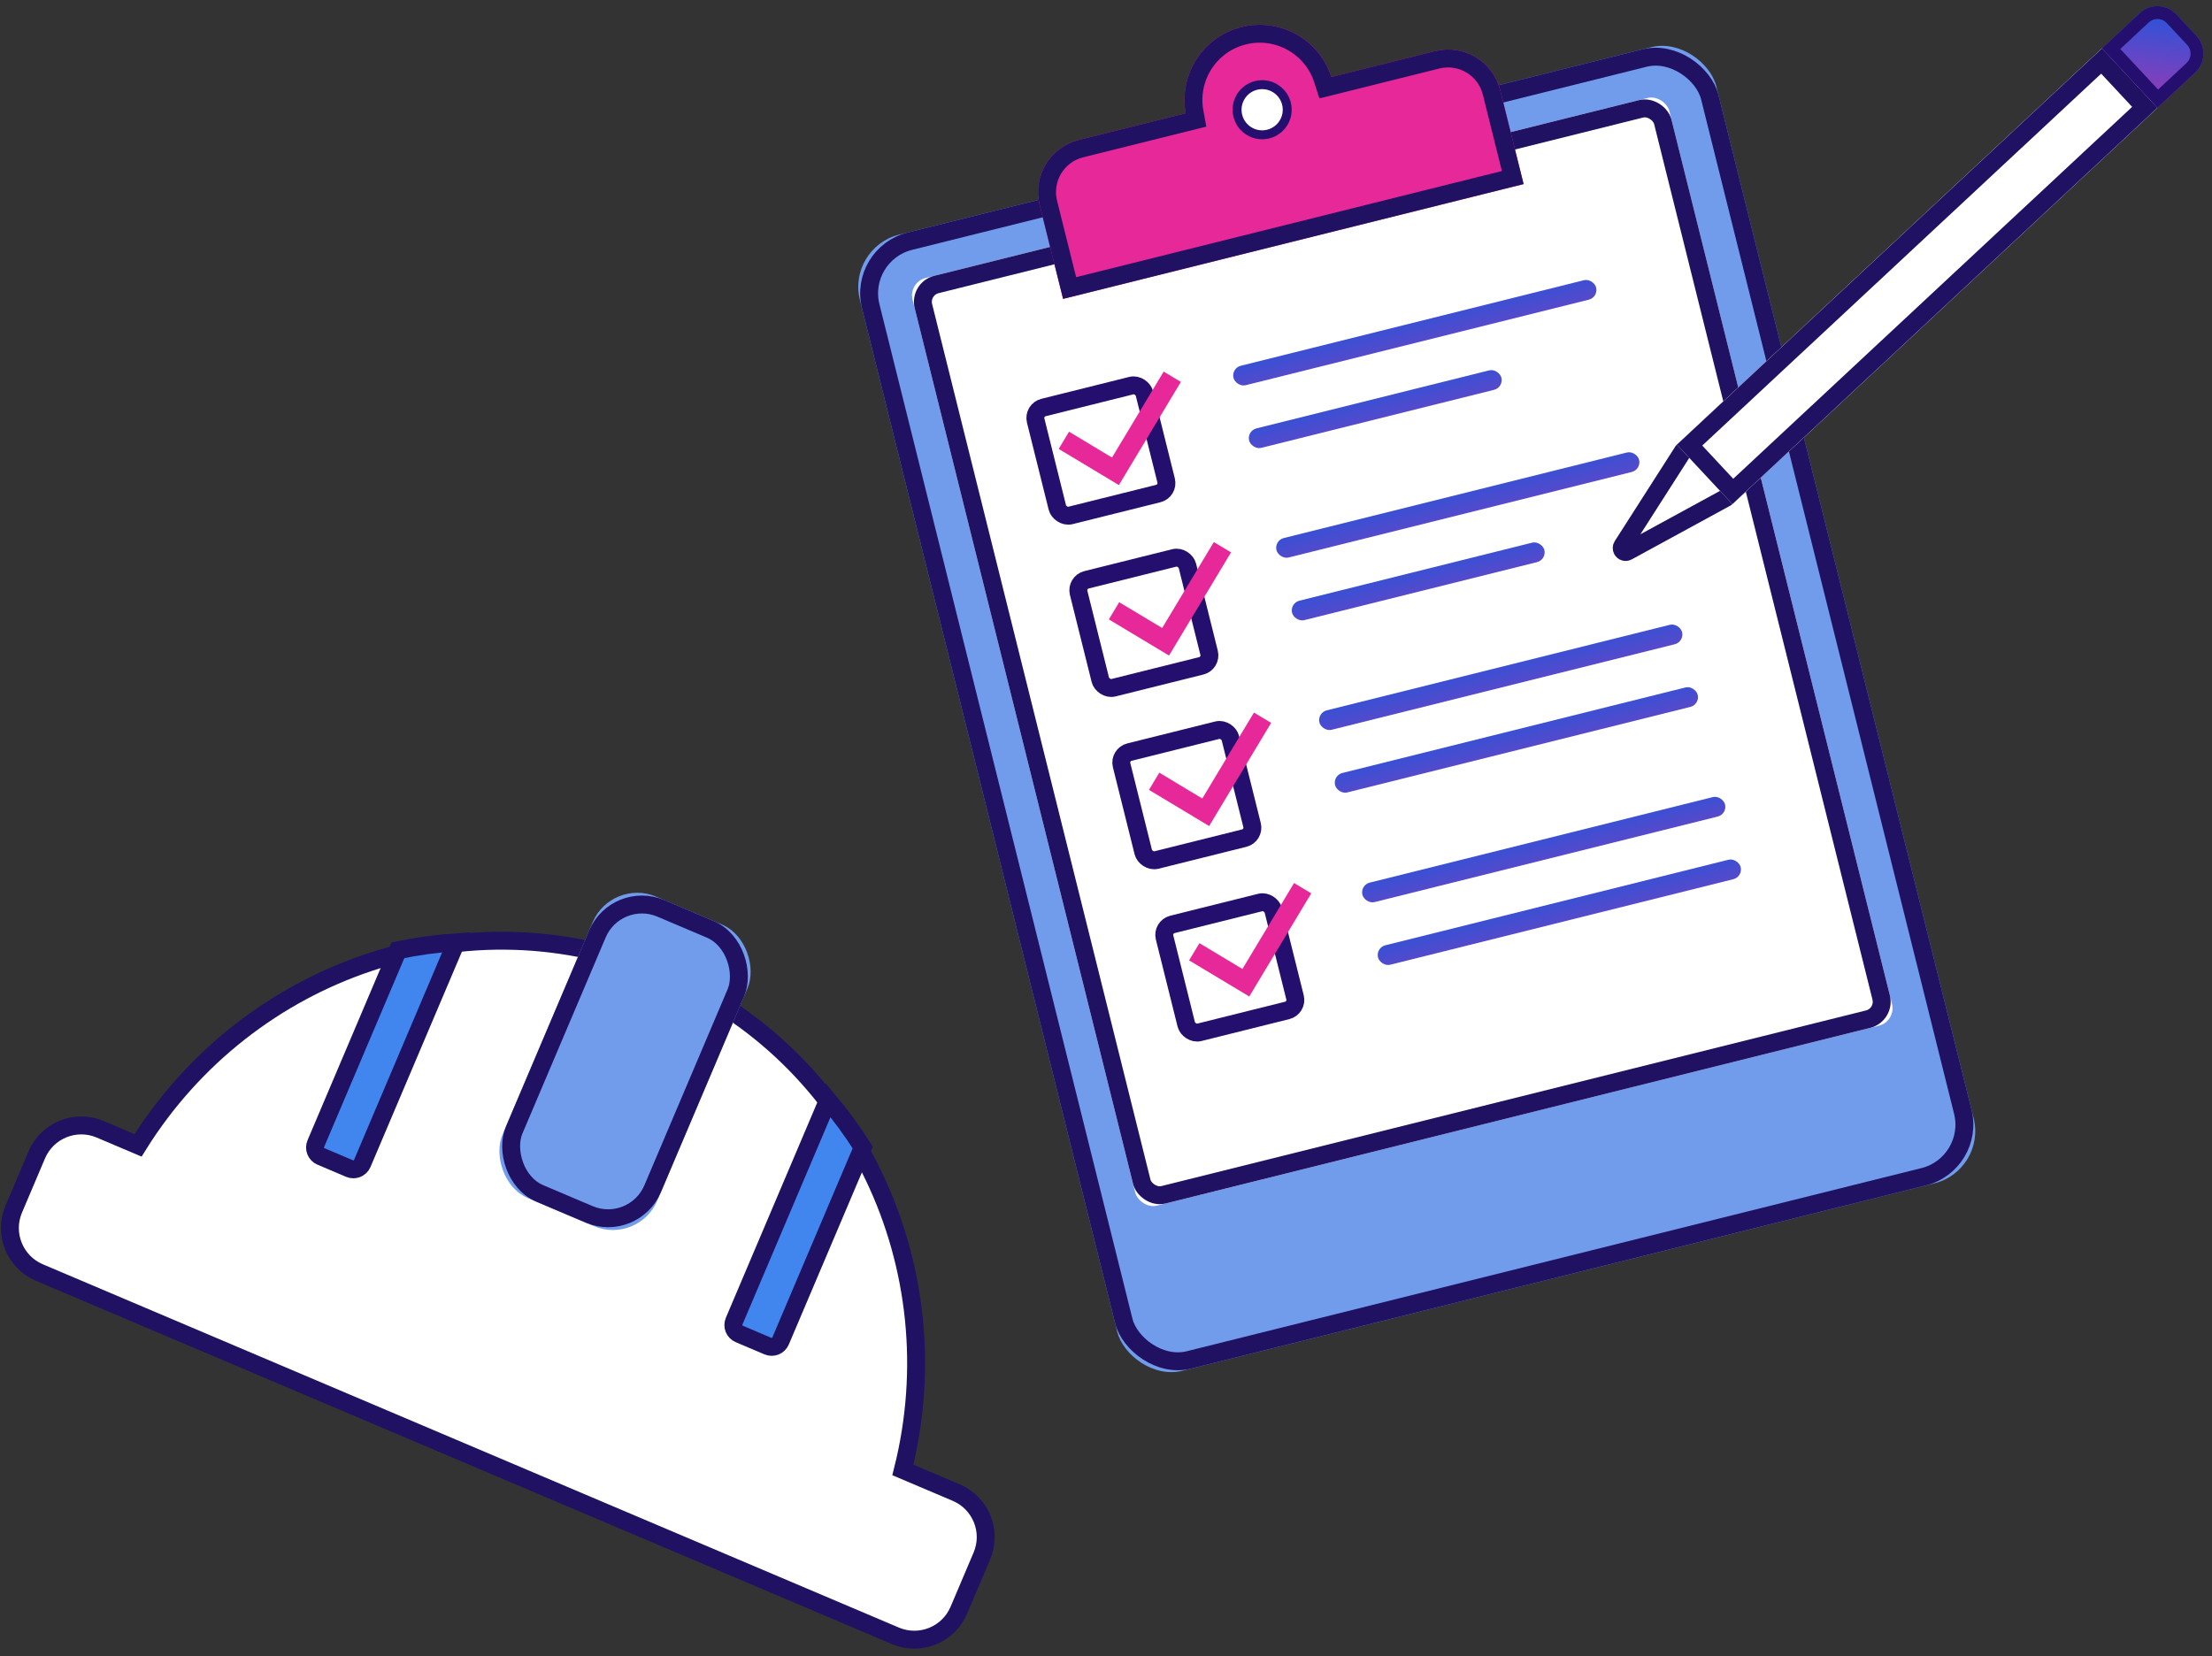 <?xml version="1.0" encoding="UTF-8" standalone="no"?>
<svg width="247px" height="185px" viewBox="0 0 247 185" version="1.1" xmlns="http://www.w3.org/2000/svg" xmlns:xlink="http://www.w3.org/1999/xlink">
    <rect x="0" y="0" width="247" height="185" fill="#333333" stroke="none"/>
    <!-- Generator: Sketch 47.1 (45422) - http://www.bohemiancoding.com/sketch -->
    <title>Quiz Review</title>
    <desc>Created with Sketch.</desc>
    <defs>
        <rect id="path-1" x="9.9475983e-14" y="13.249" width="98.56" height="130.775" rx="6"></rect>
        <rect id="path-2" x="5.712" y="18.658" width="87.091" height="106.783" rx="2"></rect>
        <linearGradient x1="-10.618%" y1="-215.966%" x2="116.679%" y2="644.948%" id="linearGradient-3">
            <stop stop-color="#005DE8" offset="0%"></stop>
            <stop stop-color="#E62899" offset="100%"></stop>
        </linearGradient>
        <path d="M40.339,7.84 L28.041,7.84 C24.728,7.84 22.041,10.526 22.041,13.84 L22.041,13.84 L22.041,24.64 L75.04,24.64 L75.04,13.84 C75.04,10.526 72.354,7.84 69.04,7.84 L57.102,7.84 C56.814,3.462 53.171,-1.42108547e-13 48.72,-1.42108547e-13 C44.269,-1.42108547e-13 40.627,3.462 40.339,7.84 Z" id="path-4"></path>
        <path d="M-3.83693077e-13,8.654 L9.072,8.654 L9.072,73.738 L5.931,85.984 L5.931,85.984 C5.733,86.754 4.949,87.218 4.178,87.021 C3.669,86.89 3.272,86.493 3.141,85.984 L-3.83693077e-13,73.738 L-3.83693077e-13,8.654 Z" id="path-5"></path>
        <rect id="path-6" x="-3.83693077e-13" y="8.654" width="9.072" height="64.905"></rect>
        <linearGradient x1="-33.799%" y1="0%" x2="127.307%" y2="178.799%" id="linearGradient-7">
            <stop stop-color="#005DE8" offset="0%"></stop>
            <stop stop-color="#E62899" offset="100%"></stop>
        </linearGradient>
        <path d="M2.88,9.14823772e-14 L6.192,9.14823772e-14 L6.192,9.14823772e-14 C7.783,9.11901924e-14 9.072,1.289 9.072,2.88 L9.072,8.654 L-2.84217094e-13,8.654 L-2.84217094e-13,2.88 L-2.84217094e-13,2.88 C-2.84411884e-13,1.289 1.289,9.13304728e-14 2.88,9.1038288e-14 Z" id="path-8"></path>
        <rect id="path-9" x="46.986" y="-6.39488462e-14" width="18.795" height="36.588" rx="5.4"></rect>
    </defs>
    <g id="Illustrations-9-5-17" stroke="none" stroke-width="1" fill="none" fill-rule="evenodd">
        <g id="Loading-Illustrations-Copy-4" transform="translate(-744, -524)">
            <g id="Quiz-Review" transform="translate(874, 615) rotate(-14) translate(-874, -615) translate(735, 529)">
                <g id="Group-14" transform="translate(119.941, 2.721)">
                    <g id="Rectangle-31">
                        <use fill="#709CEB" fill-rule="evenodd" xlink:href="#path-1"></use>
                        <rect stroke="#201163" stroke-width="2" x="1" y="14.249" width="96.56" height="128.775" rx="6"></rect>
                    </g>
                    <g id="Rectangle-31-Copy">
                        <use fill="#FFFFFF" fill-rule="evenodd" xlink:href="#path-2"></use>
                        <rect stroke="#201163" stroke-width="2" x="6.712" y="19.658" width="85.091" height="104.783" rx="2"></rect>
                    </g>
                    <g id="Group-4" transform="translate(38.08, 35.84)" fill="url(#linearGradient-3)">
                        <rect id="Rectangle-29" x="0.291" y="0.847" width="41.731" height="2.24" rx="1.12"></rect>
                        <rect id="Rectangle-29-Copy-4" x="0.291" y="8.058" width="29.03" height="2.24" rx="1.12"></rect>
                        <rect id="Rectangle-29-Copy-5" x="0.291" y="27.89" width="29.03" height="2.24" rx="1.12"></rect>
                        <rect id="Rectangle-29-Copy" x="0.291" y="20.679" width="41.731" height="2.24" rx="1.12"></rect>
                        <rect id="Rectangle-29-Copy-2" x="0.291" y="40.511" width="41.731" height="2.24" rx="1.12"></rect>
                        <rect id="Rectangle-29-Copy-6" x="0.291" y="47.722" width="41.731" height="2.24" rx="1.12"></rect>
                        <rect id="Rectangle-29-Copy-7" x="0.291" y="67.555" width="41.731" height="2.24" rx="1.12"></rect>
                        <rect id="Rectangle-29-Copy-3" x="0.291" y="60.343" width="41.731" height="2.24" rx="1.12"></rect>
                    </g>
                    <rect id="Rectangle-30" stroke="#240F6E" stroke-width="2" x="15.784" y="35.884" width="12.515" height="12.423" rx="1.2"></rect>
                    <rect id="Rectangle-30-Copy" stroke="#240F6E" stroke-width="2" x="15.784" y="55.716" width="12.515" height="12.423" rx="1.2"></rect>
                    <rect id="Rectangle-30-Copy-2" stroke="#240F6E" stroke-width="2" x="15.784" y="75.548" width="12.515" height="12.423" rx="1.2"></rect>
                    <rect id="Rectangle-30-Copy-3" stroke="#240F6E" stroke-width="2" x="15.784" y="95.38" width="12.515" height="12.423" rx="1.2"></rect>
                    <path d="M18.316,34.881 L20.556,34.881 L20.556,40.481 L18.316,40.481 L18.316,34.881 Z M31.756,40.481 L31.756,42.721 L18.316,42.721 L18.316,40.481 L31.756,40.481 Z" id="Combined-Shape" fill="#E62899" transform="translate(25.036, 38.801) rotate(-45) translate(-25.036, -38.801) "></path>
                    <path d="M19.144,54.71 L21.384,54.71 L21.384,60.31 L19.144,60.31 L19.144,54.71 Z M32.584,60.31 L32.584,62.55 L19.144,62.55 L19.144,60.31 L32.584,60.31 Z" id="Combined-Shape-Copy" fill="#E62899" transform="translate(25.864, 58.63) rotate(-45) translate(-25.864, -58.63) "></path>
                    <path d="M18.885,74.269 L21.125,74.269 L21.125,79.869 L18.885,79.869 L18.885,74.269 Z M32.325,79.869 L32.325,82.109 L18.885,82.109 L18.885,79.869 L32.325,79.869 Z" id="Combined-Shape-Copy-2" fill="#E62899" transform="translate(25.605, 78.189) rotate(-45) translate(-25.605, -78.189) "></path>
                    <path d="M18.625,93.827 L20.865,93.827 L20.865,99.427 L18.625,99.427 L18.625,93.827 Z M32.065,99.427 L32.065,101.667 L18.625,101.667 L18.625,99.427 L32.065,99.427 Z" id="Combined-Shape-Copy-3" fill="#E62899" transform="translate(25.345, 97.747) rotate(-45) translate(-25.345, -97.747) "></path>
                    <g id="Combined-Shape">
                        <use fill="#E62899" fill-rule="evenodd" xlink:href="#path-4"></use>
                        <path stroke="#201163" stroke-width="2" d="M23.041,23.64 L74.04,23.64 L74.04,13.84 C74.04,11.079 71.802,8.84 69.04,8.84 L56.166,8.84 L56.104,7.906 C55.849,4.032 52.623,1 48.72,1 C44.817,1 41.591,4.032 41.336,7.906 L41.275,8.84 L28.041,8.84 C25.28,8.84 23.041,11.079 23.041,13.84 L23.041,23.64 Z"></path>
                    </g>
                    <circle id="Oval-4" stroke="#240F6E" fill="#FFFFFF" cx="48.72" cy="9.52" r="2.8"></circle>
                </g>
                <g id="Group-13" transform="translate(232.801, 49.751) rotate(-330) translate(-232.801, -49.751) translate(205.301, 8.751)">
                    <g id="Group-11" transform="translate(27.542, 41.016) rotate(-329) translate(-27.542, -41.016) translate(22.542, -2.984)">
                        <g id="Group" transform="translate(-0, 0)">
                            <g id="Rectangle-44">
                                <use fill="#FFFFFF" fill-rule="evenodd" xlink:href="#path-5"></use>
                                <path stroke="#201163" stroke-width="2" d="M1,9.654 L1,73.612 L4.11,85.735 C4.15,85.891 4.271,86.012 4.427,86.052 C4.662,86.112 4.902,85.971 4.962,85.735 L8.072,73.612 L8.072,9.654 L1,9.654 Z"></path>
                            </g>
                            <g id="Rectangle-34">
                                <use fill="#FFFFFF" fill-rule="evenodd" xlink:href="#path-6"></use>
                                <rect stroke="#201163" stroke-width="2" x="1" y="9.654" width="7.072" height="62.905"></rect>
                            </g>
                            <g id="Rectangle-33">
                                <use fill="url(#linearGradient-7)" fill-rule="evenodd" xlink:href="#path-8"></use>
                                <path stroke="#240F6E" stroke-width="1.44" d="M0.72,7.934 L8.352,7.934 L8.352,2.88 C8.352,1.687 7.385,0.72 6.192,0.72 L2.88,0.72 C1.687,0.72 0.72,1.687 0.72,2.88 L0.72,7.934 Z"></path>
                            </g>
                        </g>
                    </g>
                </g>
                <g id="Group-12" transform="translate(65.958, 110.576) rotate(37) translate(-65.958, -110.576) translate(8.458, 77.576)">
                    <path d="M9.995,48.175 C13.594,25.184 32.993,7.622 56.384,7.622 C79.774,7.622 99.173,25.184 102.772,48.175 L109.246,48.175 C112.229,48.175 114.646,50.592 114.646,53.575 L114.646,60.154 C114.646,63.137 112.229,65.554 109.246,65.554 L5.4,65.554 C2.418,65.554 -1.41112581e-15,63.137 -1.77635684e-15,60.154 L0,53.575 L8.8817842e-16,53.575 C5.22947394e-16,50.592 2.418,48.175 5.4,48.175 L9.995,48.175 Z" id="Combined-Shape" stroke="#201163" stroke-width="2" fill="#FFFFFF"></path>
                    <path d="M28.192,16.777 C29.987,15.528 31.87,14.404 33.83,13.415 L33.83,40.251 C33.83,40.848 33.347,41.331 32.75,41.331 L29.272,41.331 C28.675,41.331 28.192,40.848 28.192,40.251 L28.192,16.777 Z" id="Combined-Shape" stroke="#201163" stroke-width="2" fill="#4086EE"></path>
                    <path d="M78.937,16.777 C80.732,15.528 82.615,14.404 84.575,13.415 L84.575,40.251 C84.575,40.848 84.092,41.331 83.495,41.331 L80.017,41.331 C79.42,41.331 78.937,40.848 78.937,40.251 L78.937,16.777 Z" id="Combined-Shape-Copy-8" stroke="#201163" stroke-width="2" fill="#4086EE" transform="translate(81.756, 27.373) scale(-1, 1) translate(-81.756, -27.373) "></path>
                    <g id="Rectangle-37">
                        <use fill="#709CEB" fill-rule="evenodd" xlink:href="#path-9"></use>
                        <rect stroke="#201163" stroke-width="2" x="47.986" y="1" width="16.795" height="34.588" rx="5.4"></rect>
                    </g>
                </g>
            </g>
        </g>
    </g>
</svg>